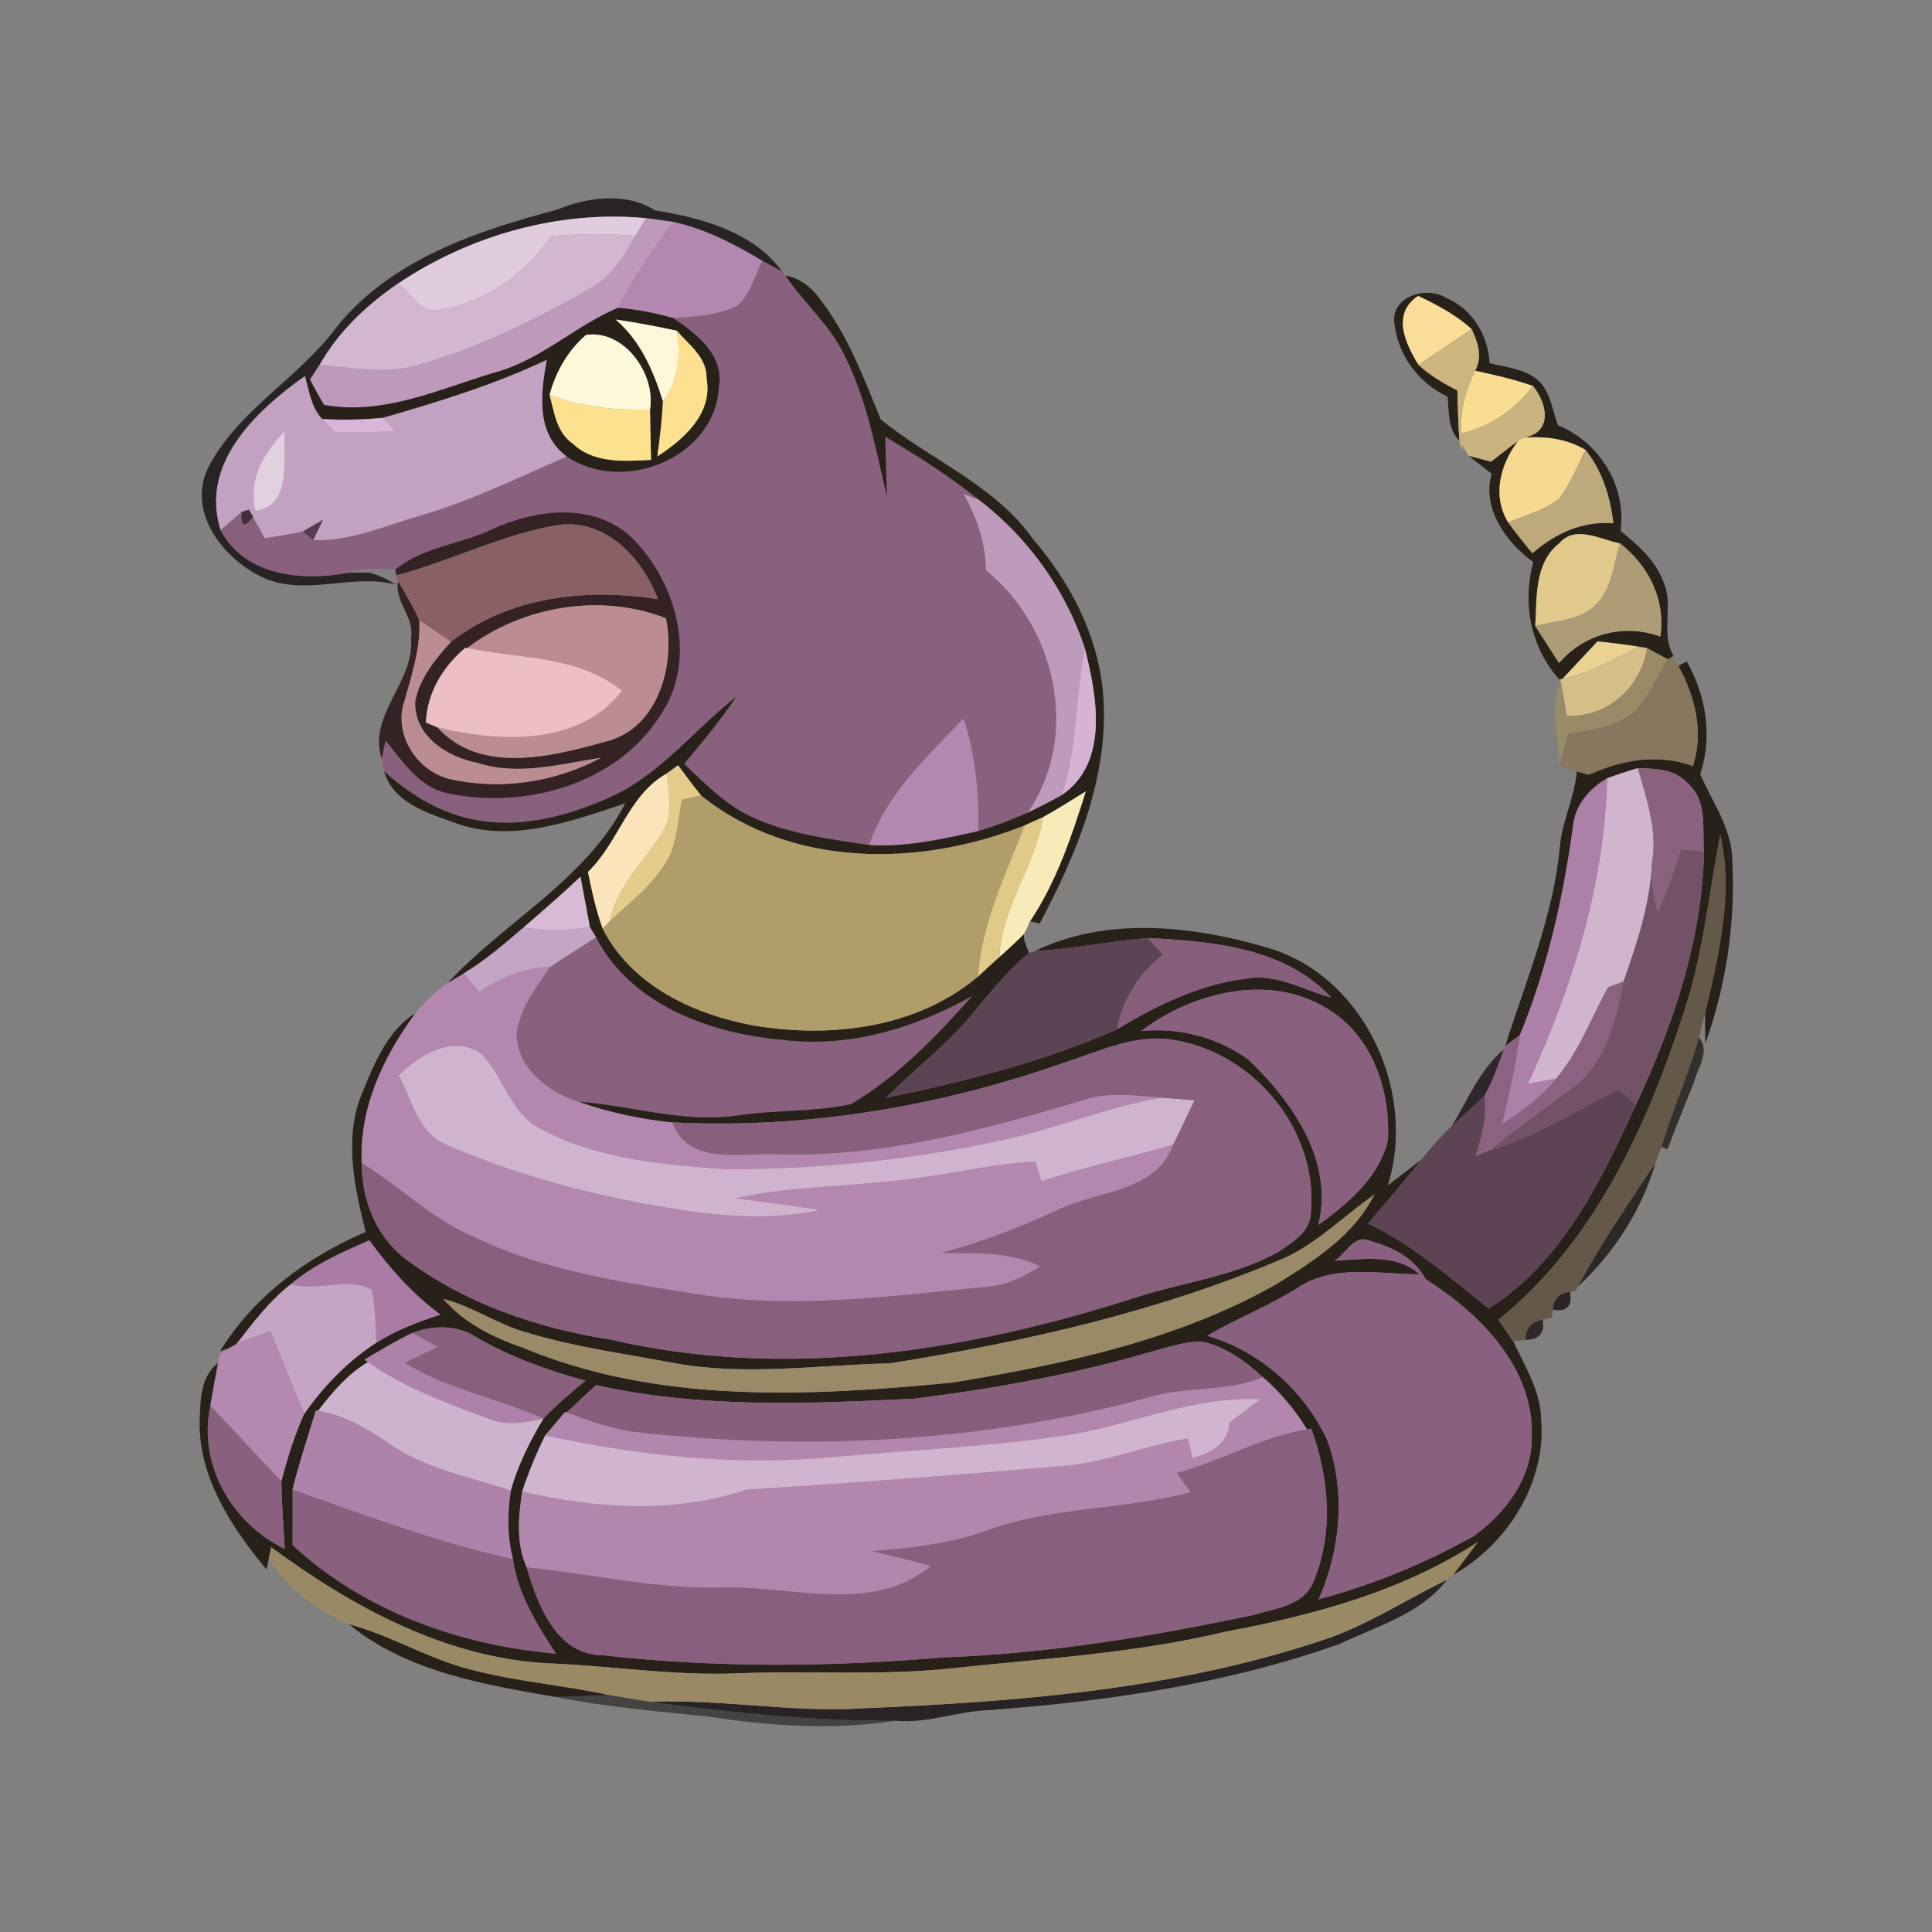 <?xml version="1.0" encoding="UTF-8" ?>
<!DOCTYPE svg PUBLIC "-//W3C//DTD SVG 1.1//EN" "http://www.w3.org/Graphics/SVG/1.1/DTD/svg11.dtd">
<svg width="215pt" height="215pt" viewBox="0 0 215 215" version="1.1" xmlns="http://www.w3.org/2000/svg">
<rect x="0" y="0" width="215" height="215" fill="#808080" stroke="none"/>
<g id="#191417d8">
<path fill="#191417" opacity="0.85" d=" M 62.07 23.31 C 65.37 21.93 69.75 21.37 72.87 23.41 C 78.00 24.22 83.86 25.80 87.03 30.21 C 86.30 29.83 85.57 29.44 84.85 29.04 C 81.76 27.17 78.50 25.50 74.95 24.70 C 74.19 24.60 72.67 24.38 71.91 24.28 C 62.21 23.37 52.34 26.17 44.28 31.56 C 40.80 33.95 37.67 36.89 35.57 40.60 C 35.30 41.01 34.76 41.83 34.50 42.24 L 33.93 41.85 C 28.50 45.71 22.21 51.59 24.55 58.98 C 27.22 64.11 33.68 64.72 38.76 63.73 C 39.32 63.73 40.45 63.72 41.01 63.72 C 42.08 63.96 43.07 64.41 43.97 65.04 C 39.19 63.81 34.18 66.33 29.49 64.37 C 25.01 62.40 20.72 57.10 23.16 52.06 C 26.47 45.62 33.26 42.10 37.49 36.36 C 43.54 28.85 53.08 25.69 62.07 23.31 Z" />
<path fill="#191417" opacity="0.85" d=" M 148.11 182.21 C 152.64 180.55 156.70 177.89 161.03 175.80 C 158.10 179.61 153.22 180.97 149.05 182.95 C 136.50 187.40 123.26 189.33 110.02 190.31 C 106.53 190.43 103.19 191.82 99.67 191.49 C 90.51 191.55 81.43 190.57 72.35 189.39 C 80.26 189.05 88.11 190.61 96.01 190.11 C 113.57 189.36 131.38 187.98 148.11 182.21 Z" />
</g>
<g id="#e0ccdeff">
<path fill="#e0ccde" opacity="1.00" d=" M 44.28 31.56 C 52.34 26.17 62.21 23.37 71.91 24.28 C 71.61 24.77 71.02 25.75 70.72 26.24 C 67.60 26.01 64.47 26.01 61.36 26.27 C 58.41 30.56 53.85 33.79 48.63 34.52 C 46.68 34.76 45.69 32.51 44.28 31.56 Z" />
</g>
<g id="#be99bcff">
<path fill="#be99bc" opacity="1.00" d=" M 71.91 24.28 C 72.67 24.38 74.19 24.60 74.95 24.70 C 72.61 27.70 70.51 30.89 68.76 34.26 C 64.02 36.26 60.21 40.04 55.18 41.42 C 48.98 43.26 42.69 46.27 36.06 45.06 C 35.51 44.14 34.98 43.19 34.50 42.24 C 34.76 41.83 35.30 41.01 35.57 40.60 C 39.17 40.89 42.85 41.67 46.41 40.64 C 53.05 38.78 59.28 35.70 65.28 32.34 C 67.83 31.07 69.37 28.63 70.72 26.24 C 71.02 25.75 71.61 24.77 71.91 24.28 Z" />
</g>
<g id="#b387afff">
<path fill="#b387af" opacity="1.00" d=" M 74.95 24.70 C 78.50 25.50 81.76 27.17 84.85 29.04 C 83.96 30.71 83.53 32.79 82.02 34.04 C 79.82 35.11 77.31 35.24 74.90 35.39 C 72.89 34.83 70.84 34.41 68.76 34.26 C 70.51 30.89 72.61 27.70 74.95 24.70 Z" />
<path fill="#b387af" opacity="1.00" d=" M 96.72 94.04 C 98.62 88.33 103.21 84.19 107.22 79.93 C 108.57 83.98 108.95 88.24 108.88 92.49 C 104.89 93.38 100.83 94.30 96.72 94.04 Z" />
<path fill="#b387af" opacity="1.00" d=" M 53.36 110.38 C 55.70 108.76 58.35 107.67 61.22 107.61 C 59.66 109.87 57.88 112.21 57.49 115.00 C 57.53 118.88 61.00 121.53 64.40 122.60 C 67.75 123.80 71.26 124.53 74.80 124.90 C 76.71 129.94 82.81 128.15 86.98 128.46 C 98.42 128.72 109.56 125.73 120.42 122.45 C 123.29 121.47 126.34 121.89 129.29 122.15 C 123.32 123.15 117.71 125.55 111.80 126.82 C 101.68 129.06 91.29 130.10 80.94 130.13 C 73.94 129.62 66.61 129.05 60.31 125.70 C 56.83 124.05 56.10 119.91 53.62 117.31 C 50.47 115.08 46.71 117.35 44.37 119.68 C 45.83 122.39 46.53 126.08 49.68 127.39 C 58.67 131.29 68.28 133.63 77.97 134.95 C 82.38 135.48 86.87 135.60 91.23 134.66 C 88.11 134.15 84.98 133.77 81.85 133.36 C 87.36 132.10 93.04 132.09 98.64 131.49 C 104.21 131.03 109.63 129.58 115.21 129.24 C 115.44 129.97 115.67 130.71 115.90 131.44 C 120.73 129.87 125.69 128.79 130.56 127.38 C 128.68 132.61 122.38 132.50 118.07 134.48 C 113.77 136.48 109.38 138.22 104.79 139.41 C 108.49 139.49 112.37 139.22 115.79 140.94 C 114.03 141.98 112.19 143.00 110.11 143.17 C 99.70 144.19 89.18 145.63 78.73 144.20 C 69.84 142.80 60.74 141.56 52.56 137.57 C 47.99 135.62 44.47 131.99 40.25 129.44 C 39.94 123.32 42.66 117.57 46.21 112.76 C 47.28 111.48 48.48 110.30 49.86 109.36 C 50.29 109.11 51.15 108.59 51.58 108.34 C 52.02 108.85 52.92 109.87 53.36 110.38 Z" />
</g>
<g id="#d3b7d1ff">
<path fill="#d3b7d1" opacity="1.00" d=" M 61.36 26.27 C 64.47 26.01 67.60 26.01 70.72 26.24 C 69.37 28.63 67.83 31.07 65.28 32.34 C 59.28 35.70 53.05 38.78 46.41 40.64 C 42.85 41.67 39.17 40.89 35.57 40.60 C 37.67 36.89 40.80 33.95 44.28 31.56 C 45.69 32.51 46.68 34.76 48.63 34.52 C 53.85 33.79 58.41 30.56 61.36 26.27 Z" />
</g>
<g id="#89607eff">
<path fill="#89607e" opacity="1.00" d=" M 84.85 29.04 C 85.57 29.44 86.30 29.83 87.03 30.21 L 87.09 30.24 L 87.41 30.67 C 89.41 33.65 92.23 36.04 93.84 39.27 C 96.43 44.26 97.42 49.83 98.69 55.24 C 98.64 53.02 98.58 50.81 98.51 48.59 C 102.09 50.75 105.65 52.96 108.90 55.60 L 107.24 54.99 C 108.74 57.59 109.68 60.45 109.73 63.47 C 117.57 69.79 120.23 81.92 114.38 90.42 C 112.59 91.23 110.75 91.92 108.88 92.49 C 108.95 88.24 108.57 83.98 107.22 79.93 C 103.21 84.19 98.62 88.33 96.72 94.04 C 92.45 93.38 88.07 92.86 84.07 91.10 C 80.96 89.77 78.54 87.31 76.14 85.00 C 78.16 82.58 80.19 80.16 81.94 77.53 C 77.40 81.11 73.75 85.84 68.48 88.45 C 63.45 90.80 57.70 92.39 52.16 91.08 C 48.58 90.28 45.44 88.24 42.74 85.84 C 42.67 85.49 42.54 84.79 42.48 84.44 L 42.91 82.41 C 44.85 84.76 46.68 87.69 49.92 88.30 C 58.41 90.09 68.61 87.28 73.44 79.67 C 77.77 73.43 75.29 64.64 70.16 59.68 C 65.94 55.89 59.65 56.67 54.86 58.86 C 51.31 60.57 47.11 60.83 43.99 63.38 C 42.24 63.34 40.44 63.08 38.76 63.73 C 33.68 64.72 27.22 64.11 24.55 58.98 C 25.32 58.30 26.10 57.63 26.88 56.97 C 26.77 58.62 27.20 58.80 28.16 57.52 C 28.49 58.11 29.14 59.30 29.46 59.89 C 30.88 59.67 32.31 59.45 33.72 59.13 C 34.00 59.37 34.57 59.87 34.85 60.11 C 39.06 60.26 43.00 58.45 46.97 57.31 C 52.54 55.68 57.76 53.11 63.06 50.80 C 69.36 55.06 79.60 50.95 80.00 43.05 C 80.63 39.53 77.48 37.11 74.90 35.39 C 77.31 35.24 79.82 35.11 82.02 34.04 C 83.53 32.79 83.96 30.71 84.85 29.04 Z" />
<path fill="#89607e" opacity="1.00" d=" M 61.22 107.61 C 62.89 106.46 64.62 105.40 66.33 104.31 C 70.20 111.79 78.98 115.00 86.92 115.70 C 94.37 116.67 101.74 114.46 108.19 110.84 C 104.19 115.34 99.90 119.82 94.68 122.88 C 90.51 123.77 86.17 123.49 81.95 124.15 C 76.02 124.98 70.26 123.03 64.40 122.60 C 61.00 121.53 57.53 118.88 57.49 115.00 C 57.88 112.21 59.66 109.87 61.22 107.61 Z" />
<path fill="#89607e" opacity="1.00" d=" M 32.55 165.75 C 40.64 168.62 48.69 171.64 57.09 173.50 C 57.66 177.41 59.76 180.79 61.89 184.04 C 51.21 183.12 40.48 179.32 32.54 171.94 C 32.56 169.87 32.56 167.81 32.55 165.75 Z" />
</g>
<g id="#282119ff">
<path fill="#282119" opacity="1.00" d=" M 87.41 30.67 C 88.87 30.92 90.10 31.80 90.99 32.95 C 94.24 37.01 96.07 41.94 98.02 46.69 C 103.59 51.21 110.72 53.98 114.98 60.02 C 119.07 64.78 122.10 70.56 122.73 76.88 C 123.57 86.04 119.92 94.86 115.69 102.78 C 115.43 102.72 114.89 102.58 114.63 102.52 C 117.57 98.12 119.26 93.07 120.83 88.07 C 119.26 89.04 117.70 90.04 116.08 90.93 C 115.57 91.16 114.55 91.62 114.04 91.85 C 102.48 96.49 88.09 96.66 78.02 88.52 C 77.13 87.43 76.30 86.29 75.46 85.16 C 75.03 85.47 74.61 85.78 74.18 86.09 C 69.89 88.51 68.87 93.74 65.43 97.03 C 65.86 99.16 66.33 101.30 67.07 103.35 C 70.30 109.71 77.25 112.92 83.96 114.14 C 92.51 115.55 102.00 114.42 108.83 108.68 C 109.63 107.96 110.41 107.21 111.21 106.50 C 112.15 105.68 113.06 104.83 113.94 103.95 L 113.98 104.64 C 114.12 105.00 114.39 105.71 114.52 106.06 C 112.21 107.92 110.36 110.24 108.48 112.51 C 105.56 116.10 101.86 118.92 98.59 122.17 C 107.34 120.35 116.10 118.18 124.29 114.55 C 128.72 111.89 133.45 109.56 138.64 108.91 C 141.97 108.27 145.06 110.19 148.16 111.02 C 142.95 105.42 134.90 104.75 127.74 104.39 C 123.54 104.71 119.41 105.63 115.20 105.83 C 123.06 101.98 132.63 103.00 140.83 105.40 C 151.71 108.40 157.76 121.43 154.43 131.93 C 155.69 130.96 156.95 129.99 158.20 129.02 C 156.29 131.46 154.25 133.79 152.24 136.15 C 157.23 138.55 161.38 142.19 165.66 145.61 C 173.79 140.55 178.18 131.39 182.05 122.96 C 186.20 114.11 189.42 104.63 189.63 94.76 C 189.43 92.22 190.01 89.06 187.84 87.19 C 186.44 85.58 184.22 85.53 182.26 85.48 C 181.11 85.82 179.97 86.20 178.85 86.61 C 176.84 87.77 175.23 89.66 175.04 92.05 C 173.95 99.95 172.19 107.81 169.13 115.20 L 167.51 116.40 C 169.83 109.08 172.90 101.85 173.60 94.11 C 173.88 91.28 175.25 88.69 175.47 85.85 C 175.80 85.94 176.48 86.12 176.82 86.21 C 180.49 84.55 184.51 83.83 188.39 85.25 C 189.63 81.43 188.64 77.52 186.77 74.10 L 187.70 73.60 C 189.86 77.42 190.61 81.94 189.20 86.16 C 190.59 89.32 192.82 92.35 192.78 95.94 C 193.13 102.80 192.08 109.68 189.77 116.14 C 189.76 115.31 189.75 113.64 189.74 112.80 C 191.26 106.31 192.93 99.55 191.44 92.89 C 190.16 99.45 189.55 106.17 187.42 112.54 C 183.30 125.31 177.42 138.26 166.74 146.87 C 167.29 147.67 167.84 148.47 168.39 149.27 C 169.71 152.03 171.44 154.79 171.50 157.95 C 172.10 164.98 167.73 171.87 161.71 175.26 C 162.40 174.35 163.78 172.51 164.47 171.60 C 156.02 177.09 146.23 179.74 136.42 181.57 C 126.46 183.97 116.21 184.56 106.06 185.64 C 98.04 186.52 89.97 185.88 81.93 186.22 C 74.91 186.50 67.96 185.37 60.96 185.10 C 49.56 184.49 39.19 178.82 30.18 172.18 L 29.90 173.51 L 29.65 174.65 C 25.75 169.95 22.03 164.32 22.22 157.97 C 22.31 155.77 22.33 153.14 24.27 151.68 C 23.98 153.27 23.66 154.86 23.41 156.46 C 22.01 163.01 25.82 169.51 31.69 172.37 C 31.55 169.86 31.34 167.35 31.32 164.84 C 31.97 162.28 32.76 159.75 33.85 157.34 C 36.03 154.24 38.70 151.47 41.89 149.41 C 44.11 148.04 46.54 147.07 49.02 146.30 C 45.92 144.02 43.36 141.13 41.10 138.03 C 38.04 139.36 34.94 140.73 32.36 142.91 C 29.99 144.77 28.16 147.19 26.33 149.55 C 26.13 149.67 25.73 149.90 25.53 150.01 L 24.49 150.37 C 28.23 144.25 34.18 139.90 40.69 137.10 C 39.42 132.02 38.19 126.39 40.41 121.39 C 41.73 118.18 43.15 114.70 46.21 112.76 C 42.66 117.57 39.94 123.32 40.25 129.44 C 40.24 133.45 41.80 137.51 45.01 140.01 C 51.69 145.06 59.80 147.81 68.01 149.09 C 87.44 153.59 107.73 150.41 126.45 144.37 C 131.68 142.69 137.31 142.04 142.18 139.36 C 143.74 138.33 145.81 137.11 145.87 135.01 C 146.75 126.05 139.85 117.45 131.08 115.82 C 126.68 114.85 122.48 116.95 118.39 118.27 C 104.44 123.17 89.58 125.66 74.80 124.90 C 71.26 124.53 67.75 123.80 64.40 122.60 C 70.26 123.03 76.02 124.98 81.95 124.15 C 86.17 123.49 90.51 123.77 94.68 122.88 C 99.90 119.82 104.19 115.34 108.19 110.84 C 101.74 114.46 94.37 116.67 86.92 115.70 C 78.98 115.00 70.20 111.79 66.33 104.31 C 66.16 104.02 65.81 103.45 65.64 103.16 C 65.30 101.29 64.95 99.42 64.60 97.56 C 62.54 99.51 60.40 101.37 58.25 103.22 C 56.13 105.05 53.99 106.89 51.58 108.34 C 51.15 108.59 50.29 109.11 49.86 109.36 C 56.17 102.54 65.17 97.95 69.58 89.40 C 63.49 91.43 56.73 93.93 50.38 91.48 C 47.38 90.41 43.75 89.26 42.74 85.84 C 45.44 88.24 48.58 90.28 52.16 91.08 C 57.70 92.39 63.45 90.80 68.48 88.45 C 73.75 85.84 77.40 81.11 81.94 77.53 C 80.19 80.16 78.16 82.58 76.14 85.00 C 78.54 87.31 80.96 89.77 84.07 91.10 C 88.07 92.86 92.45 93.38 96.72 94.04 C 100.83 94.30 104.89 93.38 108.88 92.49 C 110.75 91.92 112.59 91.23 114.38 90.42 C 115.65 89.81 116.92 89.17 118.15 88.48 C 123.48 84.87 122.06 77.41 120.71 72.09 C 118.56 65.60 114.35 59.75 108.90 55.60 C 105.65 52.96 102.09 50.75 98.51 48.59 C 98.58 50.81 98.64 53.02 98.69 55.24 C 97.42 49.83 96.43 44.26 93.84 39.27 C 92.23 36.04 89.41 33.65 87.41 30.67 M 126.99 114.74 C 131.21 114.31 135.56 115.44 138.97 117.95 C 143.85 122.67 148.44 129.14 146.71 136.32 C 150.00 133.93 153.47 131.04 154.45 126.90 C 154.75 121.29 152.71 115.26 147.70 112.24 C 141.23 108.25 132.70 110.41 126.99 114.74 M 142.97 139.98 C 128.96 145.98 114.03 149.32 99.04 151.72 C 90.99 151.89 82.86 153.17 74.86 151.66 C 69.48 150.64 64.02 149.92 58.77 148.33 C 55.46 147.47 52.65 145.38 49.33 144.55 C 51.64 147.22 54.84 148.82 58.12 149.95 C 73.23 156.27 90.09 155.40 106.05 153.85 C 118.42 151.80 131.02 149.16 142.04 142.90 C 146.22 140.30 150.66 137.51 152.93 132.95 C 149.60 135.27 146.70 138.26 142.97 139.98 M 148.51 140.30 C 151.72 140.16 155.33 139.45 157.97 141.82 C 153.46 141.78 148.42 140.65 144.39 143.32 C 141.18 145.36 137.61 146.72 134.34 148.65 C 140.19 150.34 145.15 154.76 147.70 160.26 C 149.79 165.95 149.18 172.48 146.74 177.98 C 152.77 176.36 158.57 173.99 164.01 170.93 C 167.55 168.39 170.50 164.47 170.46 159.93 C 170.75 152.22 164.70 146.18 158.65 142.35 C 157.40 139.98 154.94 138.76 152.46 138.09 C 150.71 137.28 149.77 139.55 148.51 140.30 M 49.33 144.55 C 49.04 144.12 49.04 144.12 49.33 144.55 M 45.86 148.34 C 44.03 149.23 42.30 150.28 40.55 151.30 L 40.95 151.57 C 38.69 152.93 36.98 154.94 35.39 157.01 L 35.16 156.95 C 34.25 159.87 33.31 162.78 32.55 165.75 C 32.56 167.81 32.56 169.87 32.54 171.94 C 40.48 179.32 51.21 183.12 61.89 184.04 C 59.76 180.79 57.66 177.41 57.09 173.50 C 56.42 171.01 56.46 168.42 56.84 165.89 C 57.62 163.03 58.97 160.40 60.47 157.87 C 61.91 156.36 63.52 154.97 65.16 153.65 C 60.97 152.50 56.85 151.05 53.08 148.85 C 50.92 147.43 48.22 147.44 45.86 148.34 M 128.31 150.37 C 119.63 152.92 110.70 154.53 101.73 155.65 C 89.92 156.22 77.97 156.74 66.33 154.14 C 65.23 155.15 64.13 156.16 63.05 157.19 L 62.89 157.13 C 62.16 157.99 61.42 158.86 60.68 159.73 C 59.67 161.75 58.82 163.85 58.11 165.99 C 57.69 168.81 57.41 171.74 58.61 174.42 C 59.80 178.54 61.93 184.20 67.07 184.20 C 79.68 185.63 92.40 185.51 105.01 184.44 C 116.65 184.02 128.21 182.11 139.58 179.70 C 141.96 178.98 145.08 178.68 146.15 176.06 C 148.45 170.61 147.91 164.44 145.92 158.98 L 145.44 159.07 C 144.12 156.88 142.47 154.93 140.54 153.26 C 138.59 151.46 136.34 149.84 133.71 149.29 C 131.86 149.27 130.08 149.92 128.31 150.37 Z" />
<path fill="#282119" opacity="1.00" d=" M 155.17 35.96 C 154.78 32.96 158.78 31.79 160.95 33.16 C 163.87 34.38 165.59 37.33 165.77 40.41 C 167.71 40.91 169.97 41.06 171.44 42.59 C 172.58 43.91 172.78 45.74 173.37 47.32 C 177.99 49.22 181.03 54.08 180.34 59.09 C 182.27 60.65 184.24 62.36 185.11 64.76 C 186.31 67.38 184.74 70.48 186.25 73.00 L 185.60 73.38 C 185.02 73.07 183.88 72.44 183.30 72.13 L 182.32 71.96 C 180.81 71.72 179.29 71.53 177.77 71.38 C 176.48 72.77 175.19 74.15 173.90 75.53 L 173.54 75.64 C 170.35 72.06 169.38 67.17 170.63 62.56 C 167.64 60.39 164.87 56.59 166.00 52.72 C 165.14 52.06 164.28 51.38 163.42 50.71 C 164.05 50.88 165.30 51.21 165.92 51.38 C 166.93 50.62 167.91 49.81 168.94 49.06 C 166.95 51.71 166.02 55.13 167.84 58.15 C 168.69 59.32 169.61 60.44 170.53 61.57 C 173.05 59.36 176.12 57.95 179.54 58.23 C 179.20 55.29 178.32 52.42 176.45 50.07 C 174.37 48.84 171.96 48.50 169.58 48.72 C 172.82 48.09 172.21 44.93 170.59 42.95 C 168.49 42.22 166.33 41.72 164.16 41.26 C 165.00 39.72 164.47 38.10 163.77 36.63 C 162.03 35.04 159.93 33.94 157.82 32.93 C 154.83 34.91 156.39 38.20 157.85 40.60 C 159.13 41.79 160.64 42.66 162.18 43.46 C 162.22 45.32 162.28 47.19 162.41 49.05 C 161.07 47.75 161.29 45.80 161.08 44.13 C 157.86 42.64 155.55 39.50 155.17 35.96 M 173.52 60.46 C 170.73 62.64 171.04 66.51 170.85 69.66 C 171.72 71.04 172.60 72.41 173.49 73.78 C 176.31 70.53 180.70 69.35 184.77 70.84 C 185.37 66.75 183.48 62.95 180.28 60.47 C 178.09 60.06 175.33 58.37 173.52 60.46 Z" />
<path fill="#282119" opacity="1.00" d=" M 55.18 41.42 C 60.21 40.04 64.02 36.26 68.76 34.26 C 70.84 34.41 72.89 34.83 74.90 35.39 C 77.48 37.11 80.63 39.53 80.00 43.05 C 79.60 50.95 69.36 55.06 63.06 50.80 C 59.60 48.23 60.16 43.77 60.84 40.05 C 55.00 42.82 48.81 44.72 42.62 46.50 C 40.37 46.71 38.10 46.77 35.85 46.63 C 34.61 45.34 34.41 43.49 33.93 41.85 L 34.50 42.24 C 34.98 43.19 35.51 44.14 36.06 45.06 C 42.69 46.27 48.98 43.26 55.18 41.42 M 68.51 35.56 C 71.29 37.94 72.71 41.26 73.78 44.66 C 73.66 46.71 73.44 48.76 73.15 50.79 C 76.07 48.91 79.35 46.02 78.63 42.14 C 78.71 39.81 76.68 38.38 75.31 36.80 C 73.05 36.32 70.79 35.89 68.51 35.56 M 65.22 37.27 C 63.20 39.00 61.84 41.38 61.16 43.94 C 61.68 45.90 61.94 48.15 63.77 49.39 C 66.09 51.61 69.50 51.32 72.45 51.18 C 72.40 49.31 72.36 47.44 72.34 45.57 C 72.99 41.57 69.44 36.65 65.22 37.27 Z" />
<path fill="#282119" opacity="1.00" d=" M 38.81 180.74 C 43.47 181.98 47.62 184.58 52.29 185.77 C 57.37 187.13 62.65 187.51 67.78 188.63 C 65.79 188.70 63.81 188.83 61.82 188.84 C 53.83 187.47 45.21 186.01 38.81 180.74 Z" />
</g>
<g id="#fbdd9aff">
<path fill="#fbdd9a" opacity="1.00" d=" M 157.85 40.60 C 156.39 38.20 154.83 34.91 157.82 32.93 C 159.93 33.94 162.03 35.04 163.77 36.63 C 161.80 37.96 159.83 39.28 157.85 40.60 Z" />
</g>
<g id="#fef7d9ff">
<path fill="#fef7d9" opacity="1.00" d=" M 68.51 35.56 C 70.79 35.89 73.05 36.32 75.31 36.80 C 75.77 39.56 75.55 42.38 73.78 44.66 C 72.71 41.26 71.29 37.94 68.51 35.56 Z" />
<path fill="#fef7d9" opacity="1.00" d=" M 65.22 37.27 C 69.44 36.65 72.99 41.57 72.34 45.57 C 68.55 45.67 64.73 45.32 61.16 43.94 C 61.84 41.38 63.20 39.00 65.22 37.27 Z" />
</g>
<g id="#fde190ff">
<path fill="#fde190" opacity="1.00" d=" M 75.31 36.80 C 76.68 38.38 78.71 39.81 78.63 42.14 C 79.35 46.02 76.07 48.91 73.15 50.79 C 73.44 48.76 73.66 46.71 73.78 44.66 C 75.55 42.38 75.77 39.56 75.31 36.80 Z" />
</g>
<g id="#ccb57eff">
<path fill="#ccb57e" opacity="1.00" d=" M 157.85 40.60 C 159.83 39.28 161.80 37.96 163.77 36.63 C 164.47 38.10 165.00 39.72 164.16 41.26 C 163.16 43.44 162.40 45.76 162.66 48.20 C 162.67 48.53 162.70 49.20 162.71 49.53 L 162.74 50.32 C 162.66 50.01 162.49 49.37 162.41 49.05 C 162.28 47.19 162.22 45.32 162.18 43.46 C 160.64 42.66 159.13 41.79 157.85 40.60 Z" />
</g>
<g id="#c2a1c2ff">
<path fill="#c2a1c2" opacity="1.00" d=" M 42.62 46.50 C 48.81 44.72 55.00 42.82 60.84 40.05 C 60.16 43.77 59.60 48.23 63.06 50.80 C 57.76 53.11 52.54 55.68 46.97 57.31 C 43.00 58.45 39.06 60.26 34.85 60.11 C 35.12 59.55 35.67 58.42 35.94 57.85 C 35.38 58.17 34.28 58.81 33.72 59.13 C 32.31 59.45 30.88 59.67 29.46 59.89 C 29.14 59.30 28.49 58.11 28.16 57.52 L 27.70 56.72 L 26.88 56.97 C 26.10 57.63 25.32 58.30 24.55 58.98 C 22.21 51.59 28.50 45.71 33.93 41.85 C 34.41 43.49 34.61 45.34 35.85 46.63 C 36.20 46.99 36.91 47.71 37.26 48.07 C 39.49 48.17 41.73 48.09 43.97 47.98 C 43.63 47.61 42.96 46.87 42.62 46.50 M 28.43 56.87 C 32.60 56.23 31.47 51.02 31.68 48.01 C 29.29 50.40 27.59 53.39 28.43 56.87 Z" />
</g>
<g id="#f9dd92ff">
<path fill="#f9dd92" opacity="1.00" d=" M 164.16 41.26 C 166.33 41.72 168.49 42.22 170.59 42.95 C 168.60 45.57 165.89 47.47 162.66 48.20 C 162.40 45.76 163.16 43.44 164.16 41.26 Z" />
</g>
<g id="#c9b37eff">
<path fill="#c9b37e" opacity="1.00" d=" M 170.59 42.95 C 172.21 44.93 172.82 48.09 169.58 48.72 L 168.94 49.06 C 167.91 49.81 166.93 50.62 165.92 51.38 C 165.30 51.21 164.05 50.88 163.42 50.71 C 163.24 50.41 162.89 49.82 162.71 49.53 C 162.70 49.20 162.67 48.53 162.66 48.20 C 165.89 47.47 168.60 45.57 170.59 42.95 Z" />
</g>
<g id="#fce28fff">
<path fill="#fce28f" opacity="1.00" d=" M 61.16 43.94 C 64.73 45.32 68.55 45.67 72.34 45.57 C 72.36 47.44 72.40 49.31 72.45 51.18 C 69.50 51.32 66.09 51.61 63.77 49.39 C 61.94 48.15 61.68 45.90 61.16 43.94 Z" />
</g>
<g id="#d9b5d8ff">
<path fill="#d9b5d8" opacity="1.00" d=" M 35.85 46.63 C 38.10 46.77 40.37 46.71 42.62 46.50 C 42.96 46.87 43.63 47.61 43.97 47.98 C 41.73 48.09 39.49 48.17 37.26 48.07 C 36.91 47.71 36.20 46.99 35.85 46.63 Z" />
</g>
<g id="#e2d0e1ff">
<path fill="#e2d0e1" opacity="1.00" d=" M 28.43 56.87 C 27.59 53.39 29.29 50.40 31.68 48.01 C 31.47 51.02 32.60 56.23 28.43 56.87 Z" />
</g>
<g id="#f5d990ff">
<path fill="#f5d990" opacity="1.00" d=" M 168.94 49.06 L 169.58 48.72 C 171.96 48.50 174.37 48.84 176.45 50.07 C 175.52 51.89 174.76 53.83 173.51 55.48 C 171.87 56.80 169.76 57.33 167.84 58.15 C 166.02 55.13 166.95 51.71 168.94 49.06 Z" />
</g>
<g id="#bda97bff">
<path fill="#bda97b" opacity="1.00" d=" M 173.51 55.48 C 174.76 53.83 175.52 51.89 176.45 50.07 C 178.32 52.42 179.20 55.29 179.54 58.23 C 176.12 57.95 173.05 59.36 170.53 61.57 C 169.61 60.44 168.69 59.32 167.84 58.15 C 169.76 57.33 171.87 56.80 173.51 55.48 Z" />
</g>
<g id="#be9bbdff">
<path fill="#be9bbd" opacity="1.00" d=" M 107.24 54.99 L 108.90 55.60 C 114.35 59.75 118.56 65.60 120.71 72.09 C 119.64 77.53 119.96 83.19 118.15 88.48 C 116.92 89.17 115.65 89.81 114.38 90.42 C 120.23 81.92 117.57 69.79 109.73 63.47 C 109.68 60.45 108.74 57.59 107.24 54.99 Z" />
</g>
<g id="#412f3eff">
<path fill="#412f3e" opacity="1.00" d=" M 26.88 56.97 L 27.70 56.72 L 28.16 57.52 C 27.20 58.80 26.77 58.62 26.88 56.97 Z" />
</g>
<g id="#352225ff">
<path fill="#352225" opacity="1.00" d=" M 54.86 58.86 C 59.65 56.67 65.94 55.89 70.16 59.68 C 75.29 64.64 77.77 73.43 73.44 79.67 C 68.61 87.28 58.41 90.09 49.92 88.30 C 46.68 87.69 44.85 84.76 42.91 82.41 L 42.48 84.44 C 40.87 79.55 46.19 75.91 45.73 71.02 C 46.19 68.71 43.83 66.90 44.30 64.68 C 45.15 66.09 46.00 67.52 46.67 69.03 C 46.81 72.13 45.83 75.08 45.01 78.02 C 43.72 81.72 46.45 85.92 50.18 86.72 C 55.79 87.96 61.81 87.04 66.88 84.33 C 62.33 85.02 57.66 86.38 53.11 84.89 C 49.76 84.25 46.05 81.89 46.20 78.07 C 46.69 75.46 48.46 73.34 50.18 71.42 C 56.73 66.36 65.26 65.42 73.22 66.68 C 71.49 62.16 67.55 57.81 62.27 58.40 C 55.98 59.40 50.24 62.43 44.10 64.03 L 43.99 63.38 C 47.11 60.83 51.31 60.57 54.86 58.86 M 51.99 72.12 L 51.79 72.09 C 49.28 74.20 47.55 77.06 47.39 80.40 C 47.72 80.54 48.36 80.80 48.68 80.94 C 53.38 86.16 61.23 84.25 67.16 82.58 C 73.17 81.29 75.18 74.16 74.11 68.81 C 66.86 65.96 58.14 67.44 51.99 72.12 Z" />
</g>
<g id="#543d50ff">
<path fill="#543d50" opacity="1.00" d=" M 33.72 59.13 C 34.28 58.81 35.38 58.17 35.94 57.85 C 35.67 58.42 35.12 59.55 34.85 60.11 C 34.57 59.87 34.00 59.37 33.72 59.13 Z" />
</g>
<g id="#896165ff">
<path fill="#896165" opacity="1.00" d=" M 62.27 58.40 C 67.55 57.81 71.49 62.16 73.22 66.68 C 65.26 65.42 56.73 66.36 50.18 71.42 C 49.01 70.62 47.84 69.83 46.67 69.03 C 46.00 67.52 45.15 66.09 44.30 64.68 L 44.10 64.03 C 50.24 62.43 55.98 59.40 62.27 58.40 Z" />
</g>
<g id="#e0c98bff">
<path fill="#e0c98b" opacity="1.00" d=" M 173.52 60.46 C 175.33 58.37 178.09 60.06 180.28 60.47 C 179.61 62.65 179.44 65.15 177.92 66.96 C 176.19 69.04 173.27 69.04 170.85 69.66 C 171.04 66.51 170.73 62.64 173.52 60.46 Z" />
</g>
<g id="#ae9c76ff">
<path fill="#ae9c76" opacity="1.00" d=" M 180.28 60.47 C 183.48 62.95 185.37 66.75 184.77 70.84 C 180.70 69.35 176.31 70.53 173.49 73.78 C 172.60 72.41 171.72 71.04 170.85 69.66 C 173.27 69.04 176.19 69.04 177.92 66.96 C 179.44 65.15 179.61 62.65 180.28 60.47 Z" />
</g>
<g id="#bb8d91ff">
<path fill="#bb8d91" opacity="1.00" d=" M 51.99 72.12 C 58.14 67.44 66.86 65.96 74.11 68.81 C 75.18 74.16 73.17 81.29 67.16 82.58 C 61.23 84.25 53.38 86.16 48.68 80.94 C 55.49 82.62 64.51 83.05 69.22 76.86 C 64.30 72.93 57.82 73.32 51.99 72.12 Z" />
<path fill="#bb8d91" opacity="1.00" d=" M 46.67 69.03 C 47.84 69.83 49.01 70.62 50.18 71.42 C 48.46 73.34 46.69 75.46 46.20 78.07 C 46.05 81.89 49.76 84.25 53.11 84.89 C 57.66 86.38 62.33 85.02 66.88 84.33 C 61.81 87.04 55.79 87.96 50.18 86.72 C 46.45 85.92 43.72 81.72 45.01 78.02 C 45.83 75.08 46.81 72.13 46.67 69.03 Z" />
</g>
<g id="#ebbfc3ff">
<path fill="#ebbfc3" opacity="1.00" d=" M 51.79 72.09 L 51.99 72.12 C 57.82 73.32 64.30 72.93 69.22 76.86 C 64.51 83.05 55.49 82.62 48.68 80.94 C 48.36 80.80 47.72 80.54 47.39 80.40 C 47.55 77.06 49.28 74.20 51.79 72.09 Z" />
</g>
<g id="#ead392ff">
<path fill="#ead392" opacity="1.00" d=" M 173.90 75.53 C 175.19 74.15 176.48 72.77 177.77 71.38 C 179.29 71.53 180.81 71.72 182.32 71.96 C 179.60 73.35 176.92 74.90 173.90 75.53 Z" />
</g>
<g id="#d5be87ff">
<path fill="#d5be87" opacity="1.00" d=" M 182.32 71.96 L 183.30 72.13 C 182.60 76.51 178.86 79.87 174.35 79.66 C 174.18 78.70 173.85 76.78 173.69 75.82 L 173.54 75.64 L 173.90 75.53 C 176.92 74.90 179.60 73.35 182.32 71.96 Z" />
</g>
<g id="#9a8a67ff">
<path fill="#9a8a67" opacity="1.00" d=" M 183.30 72.13 C 183.88 72.44 185.02 73.07 185.60 73.38 C 184.40 75.25 183.54 77.36 182.07 79.04 C 180.03 80.96 177.08 81.11 174.49 81.73 C 174.17 82.89 173.84 84.07 173.53 85.24 C 173.52 82.12 172.33 78.78 173.69 75.82 C 173.85 76.78 174.18 78.70 174.35 79.66 C 178.86 79.87 182.60 76.51 183.30 72.13 Z" />
<path fill="#9a8a67" opacity="1.00" d=" M 142.97 139.98 C 146.70 138.26 149.60 135.27 152.93 132.95 C 150.66 137.51 146.22 140.30 142.04 142.90 C 131.02 149.16 118.42 151.80 106.05 153.85 C 90.09 155.40 73.23 156.27 58.12 149.95 C 54.84 148.82 51.64 147.22 49.33 144.55 C 52.65 145.38 55.46 147.47 58.77 148.33 C 64.02 149.92 69.48 150.64 74.86 151.66 C 82.86 153.17 90.99 151.89 99.04 151.72 C 114.03 149.32 128.96 145.98 142.97 139.98 Z" />
</g>
<g id="#d6b3d5ff">
<path fill="#d6b3d5" opacity="1.00" d=" M 120.71 72.09 C 122.06 77.41 123.48 84.87 118.15 88.48 C 119.96 83.19 119.64 77.53 120.71 72.09 Z" />
</g>
<g id="#86775eff">
<path fill="#86775e" opacity="1.00" d=" M 185.60 73.38 L 186.25 73.00 C 186.38 73.28 186.64 73.82 186.77 74.10 C 188.64 77.52 189.63 81.43 188.39 85.25 C 184.51 83.83 180.49 84.55 176.82 86.21 C 176.48 86.12 175.80 85.94 175.47 85.85 C 174.98 85.70 174.01 85.39 173.53 85.24 C 173.84 84.07 174.17 82.89 174.49 81.73 C 177.08 81.11 180.03 80.96 182.07 79.04 C 183.54 77.36 184.40 75.25 185.60 73.38 Z" />
</g>
<g id="#e4cb89ff">
<path fill="#e4cb89" opacity="1.00" d=" M 74.18 86.09 C 74.61 85.78 75.03 85.47 75.46 85.16 C 76.30 86.29 77.13 87.43 78.02 88.52 C 77.49 88.64 76.43 88.88 75.90 89.00 C 75.45 91.12 75.41 93.37 74.47 95.37 C 72.91 98.25 70.29 100.32 67.90 102.48 C 68.61 98.54 71.74 95.92 73.69 92.64 C 74.99 90.66 74.40 88.26 74.18 86.09 Z" />
</g>
<g id="#d1b5cfff">
<path fill="#d1b5cf" opacity="1.00" d=" M 178.85 86.61 C 179.97 86.20 181.11 85.82 182.26 85.48 C 183.22 88.88 184.47 92.35 183.85 95.94 C 183.65 100.54 182.20 104.91 180.68 109.21 C 180.24 109.38 179.37 109.72 178.93 109.89 C 177.06 113.29 175.73 117.02 173.18 120.02 C 172.13 120.21 171.08 120.41 170.03 120.61 C 174.96 109.91 178.56 98.47 178.85 86.61 Z" />
</g>
<g id="#8a627fff">
<path fill="#8a627f" opacity="1.00" d=" M 182.26 85.48 C 184.22 85.53 186.44 85.58 187.84 87.19 C 190.01 89.06 189.43 92.22 189.63 94.76 C 188.99 94.71 187.72 94.61 187.09 94.55 C 186.30 96.92 185.47 99.27 184.50 101.57 C 183.97 99.74 183.66 97.85 183.85 95.94 C 184.47 92.35 183.22 88.88 182.26 85.48 Z" />
</g>
<g id="#fbe4b9ff">
<path fill="#fbe4b9" opacity="1.00" d=" M 65.43 97.03 C 68.87 93.74 69.89 88.51 74.18 86.09 C 74.40 88.26 74.99 90.66 73.69 92.64 C 71.74 95.92 68.61 98.54 67.90 102.48 C 67.69 102.69 67.28 103.13 67.07 103.35 C 66.33 101.30 65.86 99.16 65.43 97.03 Z" />
</g>
<g id="#ad80aaff">
<path fill="#ad80aa" opacity="1.00" d=" M 175.04 92.05 C 175.23 89.66 176.84 87.77 178.85 86.61 C 178.56 98.47 174.96 109.91 170.03 120.61 C 171.08 120.41 172.13 120.21 173.18 120.02 C 171.53 122.10 169.36 123.67 167.14 125.09 C 167.96 121.83 168.65 118.53 169.13 115.20 C 172.19 107.81 173.95 99.95 175.04 92.05 Z" />
</g>
<g id="#b09d69ff">
<path fill="#b09d69" opacity="1.00" d=" M 75.90 89.00 C 76.43 88.88 77.49 88.64 78.02 88.52 C 88.09 96.66 102.48 96.49 114.04 91.85 C 111.89 97.34 109.27 102.69 108.83 108.68 C 102.00 114.42 92.51 115.55 83.96 114.14 C 77.25 112.92 70.30 109.71 67.07 103.35 C 67.28 103.13 67.69 102.69 67.90 102.48 C 70.29 100.32 72.91 98.25 74.47 95.37 C 75.41 93.37 75.45 91.12 75.90 89.00 Z" />
</g>
<g id="#f9ebb9ff">
<path fill="#f9ebb9" opacity="1.00" d=" M 116.08 90.93 C 117.70 90.04 119.26 89.04 120.83 88.07 C 119.26 93.07 117.57 98.12 114.63 102.52 L 114.53 102.68 L 114.30 103.27 L 113.94 103.95 C 113.06 104.83 112.15 105.68 111.21 106.50 C 111.44 100.91 115.22 96.37 116.08 90.93 Z" />
</g>
<g id="#e1c987ff">
<path fill="#e1c987" opacity="1.00" d=" M 114.04 91.85 C 114.55 91.62 115.57 91.16 116.08 90.93 C 115.22 96.37 111.44 100.91 111.21 106.50 C 110.41 107.21 109.63 107.96 108.83 108.68 C 109.27 102.69 111.89 97.34 114.04 91.85 Z" />
</g>
<g id="#735267ff">
<path fill="#735267" opacity="1.00" d=" M 187.09 94.55 C 187.72 94.61 188.99 94.71 189.63 94.76 C 189.42 104.63 186.20 114.11 182.05 122.96 C 181.43 122.41 180.80 121.85 180.18 121.29 C 175.37 123.54 170.90 126.55 165.75 128.04 C 168.77 125.55 171.97 123.31 175.10 120.97 C 178.78 118.21 179.80 113.45 180.68 109.21 C 182.20 104.91 183.65 100.54 183.85 95.94 C 183.66 97.85 183.97 99.74 184.50 101.57 C 185.47 99.27 186.30 96.92 187.09 94.55 Z" />
</g>
<g id="#665849ff">
<path fill="#665849" opacity="1.00" d=" M 191.44 92.89 C 192.93 99.55 191.26 106.31 189.74 112.80 C 189.50 113.67 189.27 114.55 189.07 115.44 C 187.93 119.59 186.10 123.52 184.90 127.65 C 184.73 128.09 184.40 128.97 184.23 129.42 C 181.25 133.92 178.16 138.38 175.61 143.15 L 175.34 143.68 L 174.72 143.78 C 173.52 143.89 172.89 144.55 172.82 145.75 L 172.69 146.63 L 171.68 146.86 C 170.41 147.08 169.77 147.83 169.77 149.11 L 168.39 149.27 C 167.84 148.47 167.29 147.67 166.74 146.87 C 177.42 138.26 183.30 125.31 187.42 112.54 C 189.55 106.17 190.16 99.45 191.44 92.89 Z" />
</g>
<g id="#d8bad6ff">
<path fill="#d8bad6" opacity="1.00" d=" M 58.25 103.22 C 60.40 101.37 62.54 99.51 64.60 97.56 C 64.95 99.42 65.30 101.29 65.64 103.16 C 63.20 103.62 60.70 103.61 58.25 103.22 Z" />
</g>
<g id="#c5a5c5ff">
<path fill="#c5a5c5" opacity="1.00" d=" M 51.58 108.34 C 53.99 106.89 56.13 105.05 58.25 103.22 C 60.70 103.61 63.20 103.62 65.64 103.16 C 65.81 103.45 66.16 104.02 66.33 104.31 C 64.62 105.40 62.89 106.46 61.22 107.61 C 58.35 107.67 55.70 108.76 53.36 110.38 C 52.92 109.87 52.02 108.85 51.58 108.34 Z" />
</g>
<g id="#5d4454ff">
<path fill="#5d4454" opacity="1.00" d=" M 115.20 105.83 C 119.41 105.63 123.54 104.71 127.74 104.39 C 128.16 104.85 129.00 105.78 129.41 106.24 C 126.75 108.33 124.95 111.23 124.29 114.55 C 116.10 118.18 107.34 120.35 98.59 122.17 C 101.86 118.92 105.56 116.10 108.48 112.51 C 110.36 110.24 112.21 107.92 114.52 106.06 L 115.20 105.83 Z" />
</g>
<g id="#875f7cff">
<path fill="#875f7c" opacity="1.00" d=" M 127.74 104.39 C 134.90 104.75 142.95 105.42 148.16 111.02 C 145.06 110.19 141.97 108.27 138.64 108.91 C 133.45 109.56 128.72 111.89 124.29 114.55 C 124.95 111.23 126.75 108.33 129.41 106.24 C 129.00 105.78 128.16 104.85 127.74 104.39 Z" />
</g>
<g id="#8c6283ff">
<path fill="#8c6283" opacity="1.00" d=" M 178.93 109.89 C 179.37 109.72 180.24 109.38 180.68 109.21 C 179.80 113.45 178.78 118.21 175.10 120.97 C 171.97 123.31 168.77 125.55 165.75 128.04 C 165.36 128.19 164.58 128.50 164.20 128.65 C 164.90 126.48 165.48 124.24 165.19 121.94 C 166.08 120.31 166.72 118.56 167.32 116.81 C 167.37 116.71 167.47 116.51 167.51 116.40 L 169.13 115.20 C 168.65 118.53 167.96 121.83 167.14 125.09 C 169.36 123.67 171.53 122.10 173.18 120.02 C 175.73 117.02 177.06 113.29 178.93 109.89 Z" />
</g>
<g id="#8a607fff">
<path fill="#8a607f" opacity="1.00" d=" M 126.99 114.74 C 132.70 110.41 141.23 108.25 147.70 112.24 C 152.71 115.26 154.75 121.29 154.45 126.90 C 153.47 131.04 150.00 133.93 146.71 136.32 C 148.44 129.14 143.85 122.67 138.97 117.95 C 135.56 115.44 131.21 114.31 126.99 114.74 Z" />
</g>
<g id="#d0b4cfff">
<path fill="#d0b4cf" opacity="1.00" d=" M 44.37 119.68 C 46.71 117.35 50.47 115.08 53.62 117.31 C 56.10 119.91 56.83 124.05 60.31 125.70 C 66.61 129.05 73.94 129.62 80.94 130.13 C 91.29 130.10 101.68 129.06 111.80 126.82 C 117.71 125.55 123.32 123.15 129.29 122.15 C 130.51 122.24 131.72 122.34 132.94 122.44 C 132.15 124.09 131.37 125.74 130.56 127.38 C 125.69 128.79 120.73 129.87 115.90 131.44 C 115.67 130.71 115.44 129.97 115.21 129.24 C 109.63 129.58 104.21 131.03 98.64 131.49 C 93.04 132.09 87.36 132.10 81.85 133.36 C 84.98 133.77 88.11 134.15 91.23 134.66 C 86.87 135.60 82.38 135.48 77.97 134.95 C 68.28 133.63 58.67 131.29 49.68 127.39 C 46.53 126.08 45.83 122.39 44.37 119.68 Z" />
</g>
<g id="#88607eff">
<path fill="#88607e" opacity="1.00" d=" M 118.39 118.27 C 122.48 116.95 126.68 114.85 131.08 115.82 C 139.85 117.45 146.75 126.05 145.87 135.01 C 145.81 137.11 143.74 138.33 142.18 139.36 C 137.31 142.04 131.68 142.69 126.45 144.37 C 107.73 150.41 87.44 153.59 68.01 149.09 C 59.80 147.81 51.69 145.06 45.01 140.01 C 41.80 137.51 40.24 133.45 40.25 129.44 C 44.47 131.99 47.99 135.62 52.56 137.57 C 60.74 141.56 69.84 142.80 78.73 144.20 C 89.18 145.63 99.70 144.19 110.11 143.17 C 112.19 143.00 114.03 141.98 115.79 140.94 C 112.37 139.22 108.49 139.49 104.79 139.41 C 109.38 138.22 113.77 136.48 118.07 134.48 C 122.38 132.50 128.68 132.61 130.56 127.38 C 131.37 125.74 132.15 124.09 132.94 122.44 C 131.72 122.34 130.51 122.24 129.29 122.15 C 126.34 121.89 123.29 121.47 120.42 122.45 C 109.56 125.73 98.42 128.72 86.98 128.46 C 82.81 128.15 76.71 129.94 74.80 124.90 C 89.58 125.66 104.44 123.17 118.39 118.27 Z" />
<path fill="#88607e" opacity="1.00" d=" M 45.86 148.34 C 48.22 147.44 50.92 147.43 53.08 148.85 C 56.85 151.05 60.97 152.50 65.16 153.65 C 63.52 154.97 61.91 156.36 60.47 157.87 C 55.39 155.60 49.79 154.62 45.01 151.65 C 46.24 151.06 47.48 150.48 48.71 149.89 C 48.00 149.50 46.57 148.73 45.86 148.34 Z" />
</g>
<g id="#17130fbc">
<path fill="#17130f" opacity="0.74" d=" M 184.90 127.65 C 186.10 123.52 187.93 119.59 189.07 115.44 C 190.38 117.04 188.87 118.90 188.47 120.54 C 187.49 122.98 186.50 125.42 185.57 127.88 L 184.90 127.65 Z" />
</g>
<g id="#1d1419d4">
<path fill="#1d1419" opacity="0.83" d=" M 161.56 125.32 C 163.33 122.40 164.67 119.06 167.32 116.81 C 166.72 118.56 166.08 120.31 165.19 121.94 C 164.00 123.09 162.78 124.20 161.56 125.32 Z" />
</g>
<g id="#5d4354ff">
<path fill="#5d4354" opacity="1.00" d=" M 180.18 121.29 C 180.80 121.85 181.43 122.41 182.05 122.96 C 178.18 131.39 173.79 140.55 165.66 145.61 C 161.38 142.19 157.23 138.55 152.24 136.15 C 154.25 133.79 156.29 131.46 158.20 129.02 C 159.24 127.71 160.34 126.46 161.56 125.32 C 162.78 124.20 164.00 123.09 165.19 121.94 C 165.48 124.24 164.90 126.48 164.20 128.65 C 164.58 128.50 165.36 128.19 165.75 128.04 C 170.90 126.55 175.37 123.54 180.18 121.29 Z" />
</g>
<g id="#1a1512d2">
<path fill="#1a1512" opacity="0.82" d=" M 175.61 143.15 C 178.16 138.38 181.25 133.92 184.23 129.42 C 182.70 134.63 179.61 139.48 175.61 143.15 Z" />
</g>
<g id="#aa7ba4ff">
<path fill="#aa7ba4" opacity="1.00" d=" M 41.10 138.03 C 43.36 141.13 45.92 144.02 49.02 146.30 C 46.54 147.07 44.11 148.04 41.89 149.41 C 41.80 147.44 41.77 145.46 41.37 143.52 C 38.67 142.01 35.32 143.80 32.36 142.91 C 34.94 140.73 38.04 139.36 41.10 138.03 Z" />
</g>
<g id="#89607fff">
<path fill="#89607f" opacity="1.00" d=" M 148.51 140.30 C 149.77 139.55 150.71 137.28 152.46 138.09 C 154.94 138.76 157.40 139.98 158.65 142.35 C 164.70 146.18 170.75 152.22 170.46 159.93 C 170.50 164.47 167.55 168.39 164.01 170.93 C 158.57 173.99 152.77 176.36 146.74 177.98 C 149.18 172.48 149.79 165.95 147.70 160.26 C 145.15 154.76 140.19 150.34 134.34 148.65 C 137.61 146.72 141.18 145.36 144.39 143.32 C 148.42 140.65 153.46 141.78 157.97 141.82 C 155.33 139.45 151.72 140.16 148.51 140.30 Z" />
</g>
<g id="#c5a4c4ff">
<path fill="#c5a4c4" opacity="1.00" d=" M 26.33 149.55 C 28.16 147.19 29.99 144.77 32.36 142.91 C 35.32 143.80 38.67 142.01 41.37 143.52 C 41.77 145.46 41.80 147.44 41.89 149.41 C 38.70 151.47 36.03 154.24 33.85 157.34 C 32.61 154.27 31.35 151.21 30.07 148.15 C 28.82 148.60 27.56 149.05 26.33 149.55 Z" />
</g>
<g id="#9d8e5fff">
<path fill="#9d8e5f" opacity="1.00" d=" M 49.33 144.55 C 49.04 144.12 49.04 144.12 49.33 144.55 Z" />
</g>
<g id="#171210d0">
<path fill="#171210" opacity="0.82" d=" M 172.82 145.75 C 172.89 144.55 173.52 143.89 174.72 143.78 C 174.99 145.36 174.35 146.02 172.82 145.75 Z" />
</g>
<g id="#191213cc">
<path fill="#191213" opacity="0.80" d=" M 169.77 149.11 C 169.77 147.83 170.41 147.08 171.68 146.86 C 171.94 148.33 171.30 149.08 169.77 149.11 Z" />
</g>
<g id="#b488b0ff">
<path fill="#b488b0" opacity="1.00" d=" M 26.33 149.55 C 27.56 149.05 28.82 148.60 30.07 148.15 C 31.35 151.21 32.61 154.27 33.85 157.34 C 32.76 159.75 31.97 162.28 31.32 164.84 C 28.64 162.09 26.09 159.21 23.41 156.46 C 23.66 154.86 23.98 153.27 24.27 151.68 C 24.32 151.43 24.41 150.94 24.46 150.69 C 24.73 150.52 25.26 150.18 25.53 150.01 C 25.73 149.90 26.13 149.67 26.33 149.55 Z" />
</g>
<g id="#ae81aaff">
<path fill="#ae81aa" opacity="1.00" d=" M 40.55 151.30 C 42.30 150.28 44.03 149.23 45.86 148.34 C 46.57 148.73 48.00 149.50 48.71 149.89 C 47.48 150.48 46.24 151.06 45.01 151.65 C 49.79 154.62 55.39 155.60 60.47 157.87 C 58.46 158.32 56.33 158.72 54.36 157.87 C 49.72 156.17 45.01 154.44 40.95 151.57 L 40.55 151.30 Z" />
</g>
<g id="#875f7dff">
<path fill="#875f7d" opacity="1.00" d=" M 128.31 150.37 C 130.08 149.92 131.86 149.27 133.71 149.29 C 136.34 149.84 138.59 151.46 140.54 153.26 C 136.44 154.99 131.84 154.22 127.63 155.57 C 109.23 160.54 89.90 161.48 71.00 159.40 C 68.24 159.10 65.63 158.15 63.05 157.19 C 64.13 156.16 65.23 155.15 66.33 154.14 C 77.97 156.74 89.92 156.22 101.73 155.65 C 110.70 154.53 119.63 152.92 128.31 150.37 Z" />
</g>
<g id="#ceb3ceff">
<path fill="#ceb3ce" opacity="1.00" d=" M 35.39 157.01 C 36.98 154.94 38.69 152.93 40.95 151.57 C 45.01 154.44 49.72 156.17 54.36 157.87 C 56.33 158.72 58.46 158.32 60.47 157.87 C 58.97 160.40 57.62 163.03 56.84 165.89 C 52.26 164.36 47.33 163.47 43.30 160.66 C 40.89 159.00 38.33 157.47 35.39 157.01 Z" />
</g>
<g id="#b386aeff">
<path fill="#b386ae" opacity="1.00" d=" M 127.63 155.57 C 131.84 154.22 136.44 154.99 140.54 153.26 C 142.47 154.93 144.12 156.88 145.44 159.07 C 140.38 159.91 135.88 162.60 130.95 163.92 C 131.48 164.63 132.00 165.34 132.52 166.05 C 124.96 168.09 116.91 167.63 109.53 170.43 C 105.51 171.83 101.25 172.28 97.03 172.63 C 99.24 173.12 101.43 173.66 103.61 174.24 C 97.25 179.60 88.46 176.57 80.98 176.67 C 73.43 176.95 66.07 175.19 58.61 174.42 C 57.41 171.74 57.69 168.81 58.11 165.99 C 66.27 167.86 74.99 168.50 83.03 165.77 C 95.01 165.02 107.00 164.10 118.97 163.08 C 123.48 162.56 127.73 160.80 132.21 160.08 C 132.33 160.62 132.57 161.70 132.70 162.24 C 134.81 161.70 136.65 160.67 136.83 158.29 C 137.97 157.42 139.11 156.58 140.25 155.72 C 132.55 155.31 125.47 158.81 117.96 159.83 C 109.69 161.00 101.33 161.38 93.01 162.12 C 82.20 163.17 71.26 162.05 60.68 159.73 C 61.42 158.86 62.16 157.99 62.89 157.13 L 63.05 157.19 C 65.63 158.15 68.24 159.10 71.00 159.40 C 89.90 161.48 109.23 160.54 127.63 155.57 Z" />
</g>
<g id="#d1b5d0ff">
<path fill="#d1b5d0" opacity="1.00" d=" M 117.96 159.83 C 125.47 158.81 132.55 155.31 140.25 155.72 C 139.11 156.58 137.97 157.42 136.83 158.29 C 136.65 160.67 134.81 161.70 132.70 162.24 C 132.57 161.70 132.33 160.62 132.21 160.08 C 127.73 160.80 123.48 162.56 118.97 163.08 C 107.00 164.10 95.01 165.02 83.03 165.77 C 74.99 168.50 66.27 167.86 58.11 165.99 C 58.82 163.85 59.67 161.75 60.68 159.73 C 71.26 162.05 82.20 163.17 93.01 162.12 C 101.33 161.38 109.69 161.00 117.96 159.83 Z" />
</g>
<g id="#89617eff">
<path fill="#89617e" opacity="1.00" d=" M 23.41 156.46 C 26.09 159.21 28.64 162.09 31.32 164.84 C 31.34 167.35 31.55 169.86 31.69 172.37 C 25.82 169.51 22.01 163.01 23.41 156.46 Z" />
</g>
<g id="#af82acff">
<path fill="#af82ac" opacity="1.00" d=" M 35.16 156.95 L 35.39 157.01 C 38.33 157.47 40.89 159.00 43.30 160.66 C 47.33 163.47 52.26 164.36 56.84 165.89 C 56.46 168.42 56.42 171.01 57.09 173.50 C 48.69 171.64 40.64 168.62 32.55 165.75 C 33.31 162.78 34.25 159.87 35.16 156.95 Z" />
</g>
<g id="#885f7eff">
<path fill="#885f7e" opacity="1.00" d=" M 130.95 163.92 C 135.88 162.60 140.38 159.91 145.44 159.07 L 145.92 158.98 C 147.91 164.44 148.45 170.61 146.15 176.06 C 145.08 178.68 141.96 178.98 139.58 179.70 C 128.21 182.11 116.65 184.02 105.01 184.44 C 92.40 185.51 79.68 185.63 67.07 184.20 C 61.93 184.20 59.80 178.54 58.61 174.42 C 66.07 175.19 73.43 176.95 80.98 176.67 C 88.46 176.57 97.25 179.60 103.61 174.24 C 101.43 173.66 99.24 173.12 97.03 172.63 C 101.25 172.28 105.51 171.83 109.53 170.43 C 116.91 167.63 124.96 168.09 132.52 166.05 C 132.00 165.34 131.48 164.63 130.95 163.92 Z" />
</g>
<g id="#9a8965ff">
<path fill="#9a8965" opacity="1.00" d=" M 29.90 173.51 L 30.18 172.18 C 39.19 178.82 49.56 184.49 60.96 185.10 C 67.96 185.37 74.91 186.50 81.93 186.22 C 89.97 185.88 98.04 186.52 106.06 185.64 C 116.21 184.56 126.46 183.97 136.42 181.57 C 146.23 179.74 156.02 177.09 164.47 171.60 C 163.78 172.51 162.40 174.35 161.71 175.26 C 161.54 175.40 161.20 175.67 161.03 175.80 C 156.70 177.89 152.64 180.55 148.11 182.21 C 131.38 187.98 113.57 189.36 96.01 190.11 C 88.11 190.61 80.26 189.05 72.35 189.39 C 70.82 189.16 69.30 188.87 67.78 188.63 C 62.65 187.51 57.37 187.13 52.29 185.77 C 47.62 184.58 43.47 181.98 38.81 180.74 C 35.27 179.31 31.99 176.70 29.90 173.51 Z" />
</g>
<g id="#09080682">
<path fill="#090806" opacity="0.51" d=" M 67.78 188.63 C 69.30 188.87 70.82 189.16 72.35 189.39 C 81.43 190.57 90.51 191.55 99.67 191.49 C 92.78 192.56 85.73 192.09 78.87 191.03 C 73.17 190.44 67.45 189.97 61.82 188.84 C 63.81 188.83 65.79 188.70 67.78 188.63 Z" />
</g>
</svg>
